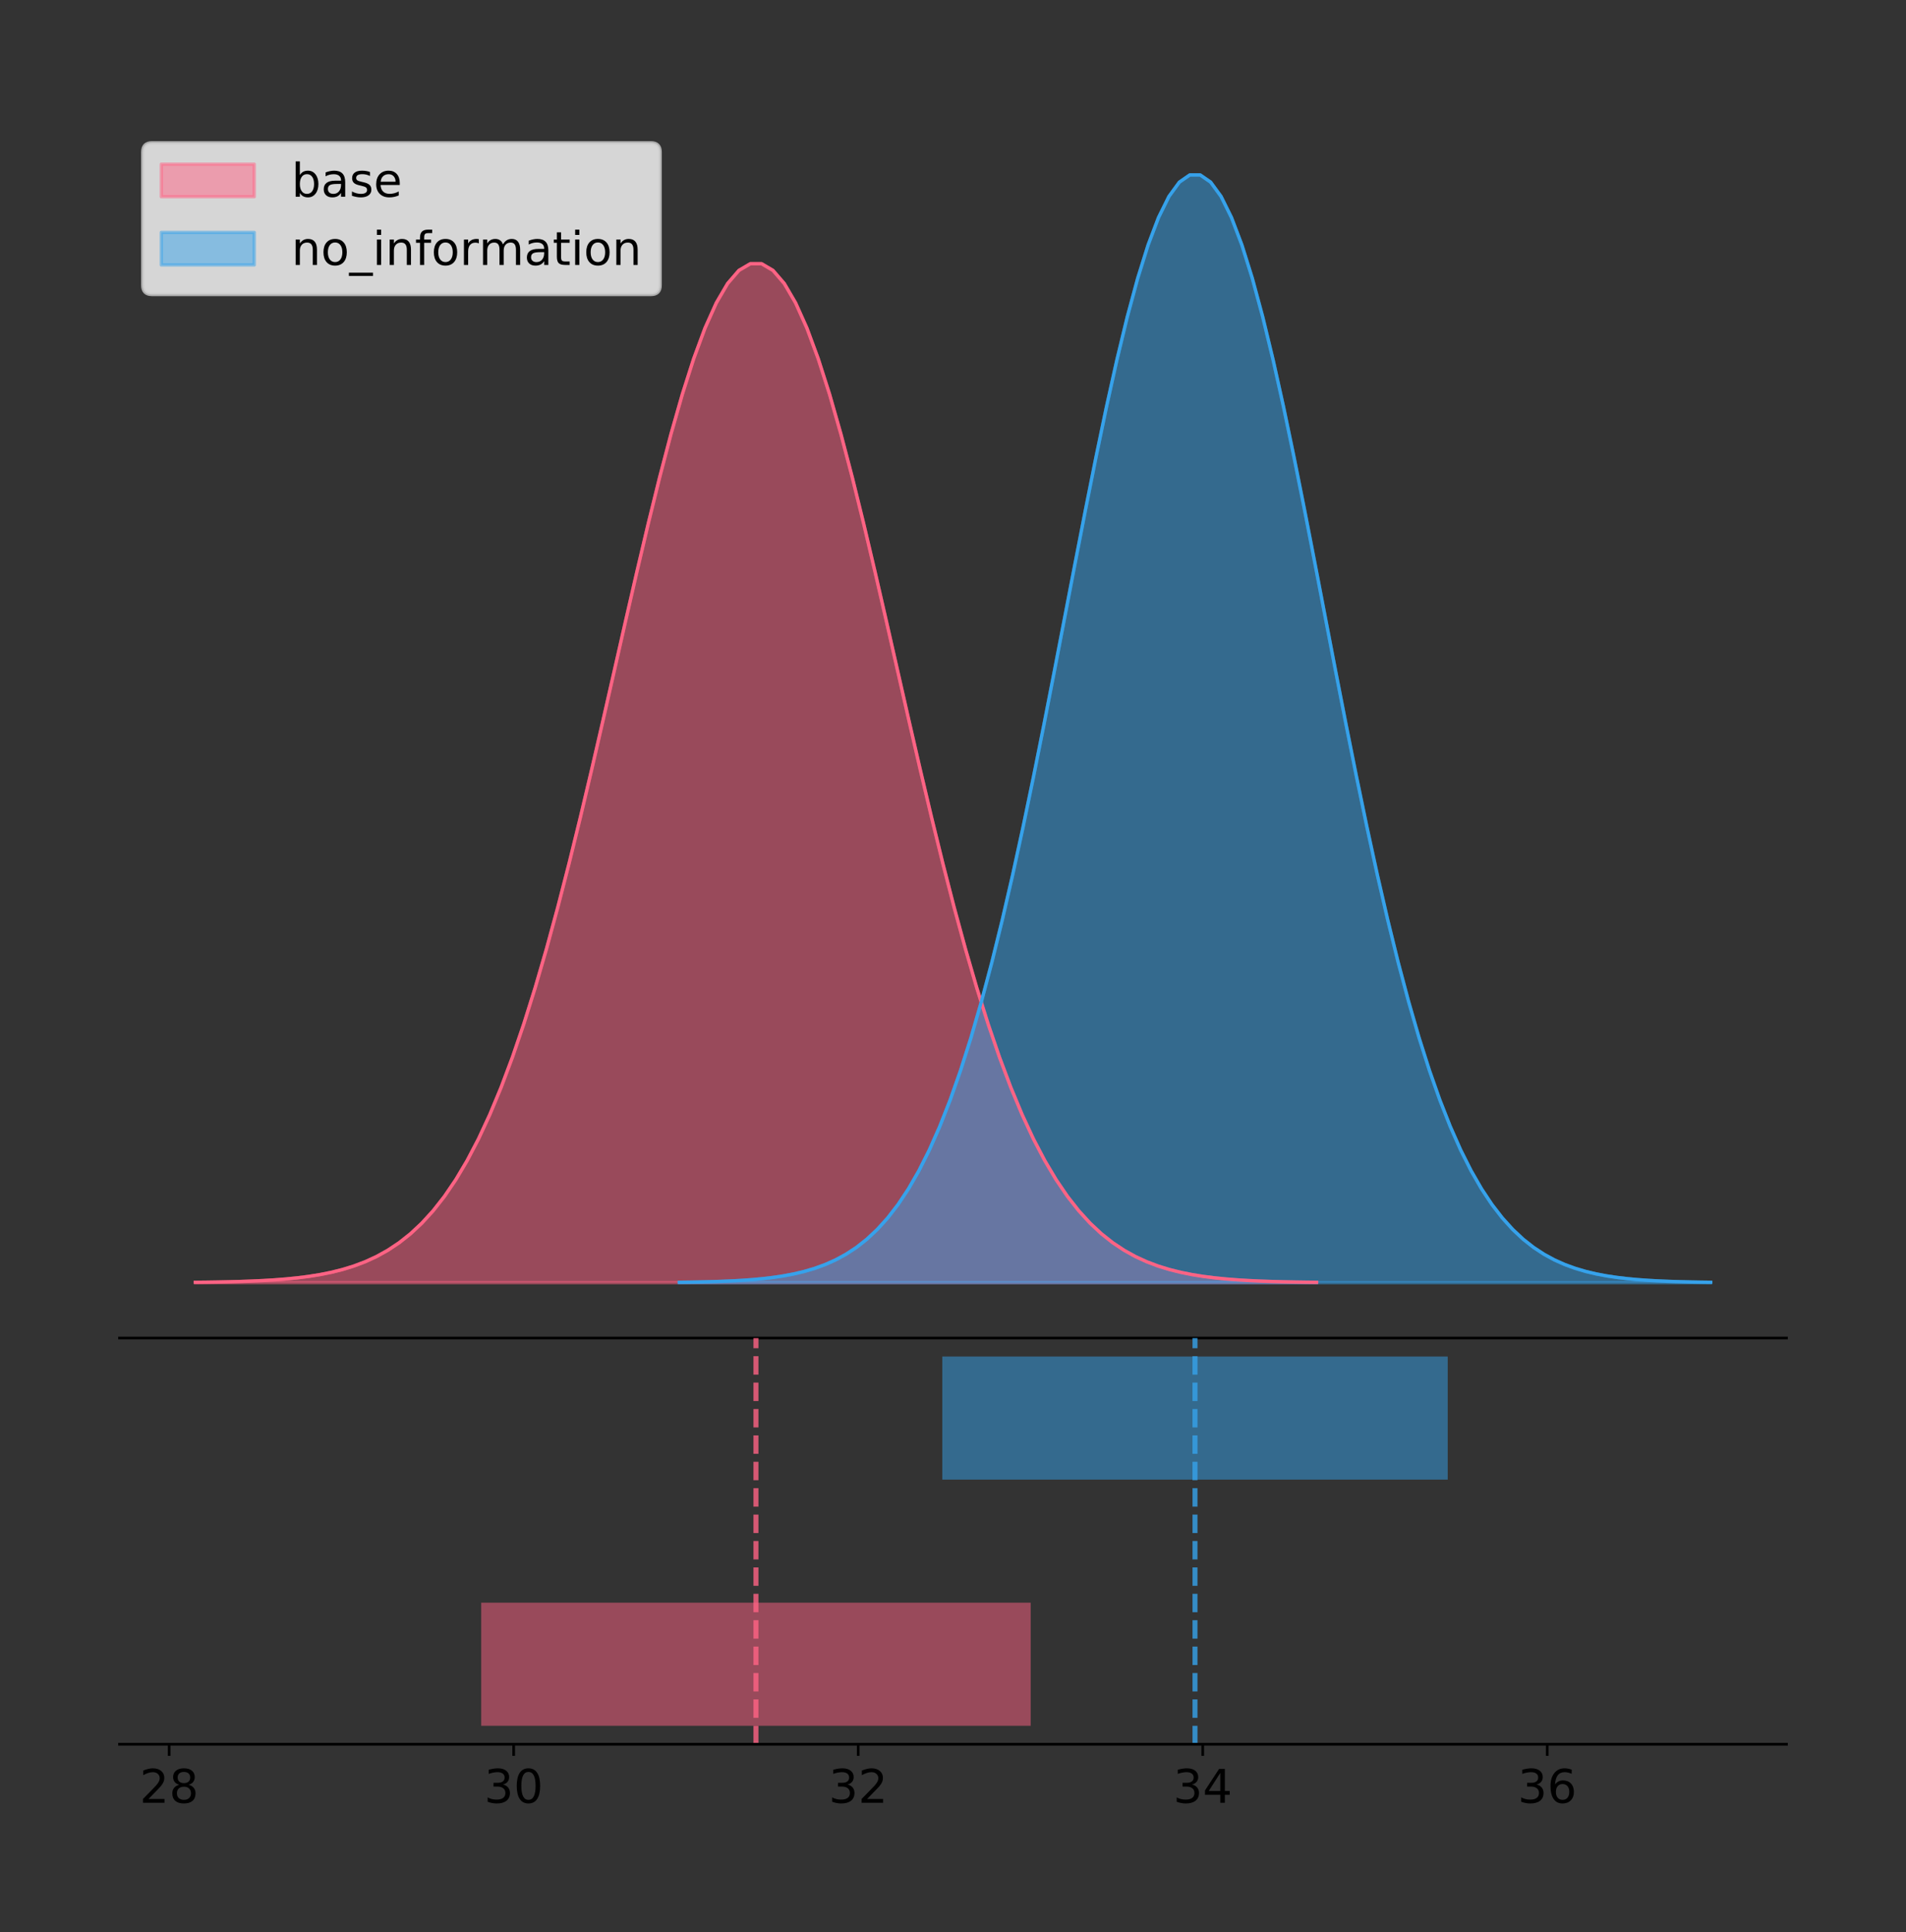 <?xml version="1.0" encoding="utf-8" standalone="no"?>
<!DOCTYPE svg PUBLIC "-//W3C//DTD SVG 1.1//EN"
  "http://www.w3.org/Graphics/SVG/1.1/DTD/svg11.dtd">
<!-- Created with matplotlib (https://matplotlib.org/) -->
<svg height="581.789pt" version="1.1" viewBox="0 0 574.2 581.789" width="574.2pt" xmlns="http://www.w3.org/2000/svg" xmlns:xlink="http://www.w3.org/1999/xlink">
 <rect x="0" y="0" width="574.2" height="581.789" fill="#333333" stroke="none"/>
 <defs>
  <style type="text/css">
*{stroke-linecap:butt;stroke-linejoin:round;}
  </style>
 </defs>
 <g id="figure_1">
  <g id="patch_1">
   <path d="M 0 581.789 
L 574.2 581.789 
L 574.2 0 
L 0 0 
z
" style="fill:none;"/>
  </g>
  <g id="axes_1">
   <g id="patch_2">
    <path d="M 36 402.93 
L 538.2 402.93 
L 538.2 36 
L 36 36 
z
" style="fill:none;"/>
   </g>
   <g id="PolyCollection_1">
    <defs>
     <path d="M 58.827 -195.538 
L 58.827 -195.641 
L 62.24 -195.68 
L 65.652 -195.732 
L 69.064 -195.802 
L 72.477 -195.894 
L 75.889 -196.016 
L 79.301 -196.175 
L 82.713 -196.381 
L 86.126 -196.648 
L 89.538 -196.988 
L 92.95 -197.421 
L 96.363 -197.967 
L 99.775 -198.652 
L 103.187 -199.502 
L 106.6 -200.553 
L 110.012 -201.841 
L 113.424 -203.408 
L 116.837 -205.3 
L 120.249 -207.569 
L 123.661 -210.268 
L 127.074 -213.455 
L 130.486 -217.191 
L 133.898 -221.535 
L 137.311 -226.547 
L 140.723 -232.285 
L 144.135 -238.802 
L 147.547 -246.142 
L 150.96 -254.343 
L 154.372 -263.428 
L 157.784 -273.406 
L 161.197 -284.269 
L 164.609 -295.99 
L 168.021 -308.519 
L 171.434 -321.783 
L 174.846 -335.687 
L 178.258 -350.109 
L 181.671 -364.906 
L 185.083 -379.912 
L 188.495 -394.94 
L 191.908 -409.79 
L 195.32 -424.247 
L 198.732 -438.091 
L 202.145 -451.099 
L 205.557 -463.052 
L 208.969 -473.741 
L 212.381 -482.974 
L 215.794 -490.581 
L 219.206 -496.417 
L 222.618 -500.373 
L 226.031 -502.37 
L 229.443 -502.37 
L 232.855 -500.373 
L 236.268 -496.417 
L 239.68 -490.581 
L 243.092 -482.974 
L 246.505 -473.741 
L 249.917 -463.052 
L 253.329 -451.099 
L 256.742 -438.091 
L 260.154 -424.247 
L 263.566 -409.79 
L 266.979 -394.94 
L 270.391 -379.912 
L 273.803 -364.906 
L 277.215 -350.109 
L 280.628 -335.687 
L 284.04 -321.783 
L 287.452 -308.519 
L 290.865 -295.99 
L 294.277 -284.269 
L 297.689 -273.406 
L 301.102 -263.428 
L 304.514 -254.343 
L 307.926 -246.142 
L 311.339 -238.802 
L 314.751 -232.285 
L 318.163 -226.547 
L 321.576 -221.535 
L 324.988 -217.191 
L 328.4 -213.455 
L 331.812 -210.268 
L 335.225 -207.569 
L 338.637 -205.3 
L 342.049 -203.408 
L 345.462 -201.841 
L 348.874 -200.553 
L 352.286 -199.502 
L 355.699 -198.652 
L 359.111 -197.967 
L 362.523 -197.421 
L 365.936 -196.988 
L 369.348 -196.648 
L 372.76 -196.381 
L 376.173 -196.175 
L 379.585 -196.016 
L 382.997 -195.894 
L 386.41 -195.802 
L 389.822 -195.732 
L 393.234 -195.68 
L 396.646 -195.641 
L 396.646 -195.538 
L 396.646 -195.538 
L 393.234 -195.538 
L 389.822 -195.538 
L 386.41 -195.538 
L 382.997 -195.538 
L 379.585 -195.538 
L 376.173 -195.538 
L 372.76 -195.538 
L 369.348 -195.538 
L 365.936 -195.538 
L 362.523 -195.538 
L 359.111 -195.538 
L 355.699 -195.538 
L 352.286 -195.538 
L 348.874 -195.538 
L 345.462 -195.538 
L 342.049 -195.538 
L 338.637 -195.538 
L 335.225 -195.538 
L 331.812 -195.538 
L 328.4 -195.538 
L 324.988 -195.538 
L 321.576 -195.538 
L 318.163 -195.538 
L 314.751 -195.538 
L 311.339 -195.538 
L 307.926 -195.538 
L 304.514 -195.538 
L 301.102 -195.538 
L 297.689 -195.538 
L 294.277 -195.538 
L 290.865 -195.538 
L 287.452 -195.538 
L 284.04 -195.538 
L 280.628 -195.538 
L 277.215 -195.538 
L 273.803 -195.538 
L 270.391 -195.538 
L 266.979 -195.538 
L 263.566 -195.538 
L 260.154 -195.538 
L 256.742 -195.538 
L 253.329 -195.538 
L 249.917 -195.538 
L 246.505 -195.538 
L 243.092 -195.538 
L 239.68 -195.538 
L 236.268 -195.538 
L 232.855 -195.538 
L 229.443 -195.538 
L 226.031 -195.538 
L 222.618 -195.538 
L 219.206 -195.538 
L 215.794 -195.538 
L 212.381 -195.538 
L 208.969 -195.538 
L 205.557 -195.538 
L 202.145 -195.538 
L 198.732 -195.538 
L 195.32 -195.538 
L 191.908 -195.538 
L 188.495 -195.538 
L 185.083 -195.538 
L 181.671 -195.538 
L 178.258 -195.538 
L 174.846 -195.538 
L 171.434 -195.538 
L 168.021 -195.538 
L 164.609 -195.538 
L 161.197 -195.538 
L 157.784 -195.538 
L 154.372 -195.538 
L 150.96 -195.538 
L 147.547 -195.538 
L 144.135 -195.538 
L 140.723 -195.538 
L 137.311 -195.538 
L 133.898 -195.538 
L 130.486 -195.538 
L 127.074 -195.538 
L 123.661 -195.538 
L 120.249 -195.538 
L 116.837 -195.538 
L 113.424 -195.538 
L 110.012 -195.538 
L 106.6 -195.538 
L 103.187 -195.538 
L 99.775 -195.538 
L 96.363 -195.538 
L 92.95 -195.538 
L 89.538 -195.538 
L 86.126 -195.538 
L 82.713 -195.538 
L 79.301 -195.538 
L 75.889 -195.538 
L 72.477 -195.538 
L 69.064 -195.538 
L 65.652 -195.538 
L 62.24 -195.538 
L 58.827 -195.538 
z
" id="m8508eb4808" style="stroke:#ff6384;stroke-opacity:0.5;"/>
    </defs>
    <g clip-path="url(#p201d61ca25)">
     <use style="fill:#ff6384;fill-opacity:0.5;stroke:#ff6384;stroke-opacity:0.5;" x="0" xlink:href="#m8508eb4808" y="581.789"/>
    </g>
   </g>
   <g id="PolyCollection_2">
    <defs>
     <path d="M 204.635 -195.538 
L 204.635 -195.65 
L 207.774 -195.692 
L 210.912 -195.749 
L 214.051 -195.825 
L 217.19 -195.925 
L 220.329 -196.058 
L 223.468 -196.23 
L 226.606 -196.455 
L 229.745 -196.744 
L 232.884 -197.115 
L 236.023 -197.585 
L 239.161 -198.179 
L 242.3 -198.923 
L 245.439 -199.848 
L 248.578 -200.99 
L 251.716 -202.39 
L 254.855 -204.093 
L 257.994 -206.151 
L 261.133 -208.617 
L 264.271 -211.552 
L 267.41 -215.017 
L 270.549 -219.078 
L 273.688 -223.801 
L 276.827 -229.25 
L 279.965 -235.488 
L 283.104 -242.572 
L 286.243 -250.552 
L 289.382 -259.468 
L 292.52 -269.344 
L 295.659 -280.192 
L 298.798 -292.002 
L 301.937 -304.744 
L 305.075 -318.365 
L 308.214 -332.786 
L 311.353 -347.901 
L 314.492 -363.58 
L 317.63 -379.667 
L 320.769 -395.98 
L 323.908 -412.318 
L 327.047 -428.462 
L 330.186 -444.18 
L 333.324 -459.23 
L 336.463 -473.372 
L 339.602 -486.366 
L 342.741 -497.987 
L 345.879 -508.025 
L 349.018 -516.294 
L 352.157 -522.64 
L 355.296 -526.94 
L 358.434 -529.111 
L 361.573 -529.111 
L 364.712 -526.94 
L 367.851 -522.64 
L 370.989 -516.294 
L 374.128 -508.025 
L 377.267 -497.987 
L 380.406 -486.366 
L 383.545 -473.372 
L 386.683 -459.23 
L 389.822 -444.18 
L 392.961 -428.462 
L 396.1 -412.318 
L 399.238 -395.98 
L 402.377 -379.667 
L 405.516 -363.58 
L 408.655 -347.901 
L 411.793 -332.786 
L 414.932 -318.365 
L 418.071 -304.744 
L 421.21 -292.002 
L 424.349 -280.192 
L 427.487 -269.344 
L 430.626 -259.468 
L 433.765 -250.552 
L 436.904 -242.572 
L 440.042 -235.488 
L 443.181 -229.25 
L 446.32 -223.801 
L 449.459 -219.078 
L 452.597 -215.017 
L 455.736 -211.552 
L 458.875 -208.617 
L 462.014 -206.151 
L 465.152 -204.093 
L 468.291 -202.39 
L 471.43 -200.99 
L 474.569 -199.848 
L 477.708 -198.923 
L 480.846 -198.179 
L 483.985 -197.585 
L 487.124 -197.115 
L 490.263 -196.744 
L 493.401 -196.455 
L 496.54 -196.23 
L 499.679 -196.058 
L 502.818 -195.925 
L 505.956 -195.825 
L 509.095 -195.749 
L 512.234 -195.692 
L 515.373 -195.65 
L 515.373 -195.538 
L 515.373 -195.538 
L 512.234 -195.538 
L 509.095 -195.538 
L 505.956 -195.538 
L 502.818 -195.538 
L 499.679 -195.538 
L 496.54 -195.538 
L 493.401 -195.538 
L 490.263 -195.538 
L 487.124 -195.538 
L 483.985 -195.538 
L 480.846 -195.538 
L 477.708 -195.538 
L 474.569 -195.538 
L 471.43 -195.538 
L 468.291 -195.538 
L 465.152 -195.538 
L 462.014 -195.538 
L 458.875 -195.538 
L 455.736 -195.538 
L 452.597 -195.538 
L 449.459 -195.538 
L 446.32 -195.538 
L 443.181 -195.538 
L 440.042 -195.538 
L 436.904 -195.538 
L 433.765 -195.538 
L 430.626 -195.538 
L 427.487 -195.538 
L 424.349 -195.538 
L 421.21 -195.538 
L 418.071 -195.538 
L 414.932 -195.538 
L 411.793 -195.538 
L 408.655 -195.538 
L 405.516 -195.538 
L 402.377 -195.538 
L 399.238 -195.538 
L 396.1 -195.538 
L 392.961 -195.538 
L 389.822 -195.538 
L 386.683 -195.538 
L 383.545 -195.538 
L 380.406 -195.538 
L 377.267 -195.538 
L 374.128 -195.538 
L 370.989 -195.538 
L 367.851 -195.538 
L 364.712 -195.538 
L 361.573 -195.538 
L 358.434 -195.538 
L 355.296 -195.538 
L 352.157 -195.538 
L 349.018 -195.538 
L 345.879 -195.538 
L 342.741 -195.538 
L 339.602 -195.538 
L 336.463 -195.538 
L 333.324 -195.538 
L 330.186 -195.538 
L 327.047 -195.538 
L 323.908 -195.538 
L 320.769 -195.538 
L 317.63 -195.538 
L 314.492 -195.538 
L 311.353 -195.538 
L 308.214 -195.538 
L 305.075 -195.538 
L 301.937 -195.538 
L 298.798 -195.538 
L 295.659 -195.538 
L 292.52 -195.538 
L 289.382 -195.538 
L 286.243 -195.538 
L 283.104 -195.538 
L 279.965 -195.538 
L 276.827 -195.538 
L 273.688 -195.538 
L 270.549 -195.538 
L 267.41 -195.538 
L 264.271 -195.538 
L 261.133 -195.538 
L 257.994 -195.538 
L 254.855 -195.538 
L 251.716 -195.538 
L 248.578 -195.538 
L 245.439 -195.538 
L 242.3 -195.538 
L 239.161 -195.538 
L 236.023 -195.538 
L 232.884 -195.538 
L 229.745 -195.538 
L 226.606 -195.538 
L 223.468 -195.538 
L 220.329 -195.538 
L 217.19 -195.538 
L 214.051 -195.538 
L 210.912 -195.538 
L 207.774 -195.538 
L 204.635 -195.538 
z
" id="m54e963ee7e" style="stroke:#36a2eb;stroke-opacity:0.5;"/>
    </defs>
    <g clip-path="url(#p201d61ca25)">
     <use style="fill:#36a2eb;fill-opacity:0.5;stroke:#36a2eb;stroke-opacity:0.5;" x="0" xlink:href="#m54e963ee7e" y="581.789"/>
    </g>
   </g>
   <g id="line2d_1">
    <path clip-path="url(#p201d61ca25)" d="M 58.827 386.148 
L 62.24 386.11 
L 65.652 386.057 
L 69.064 385.988 
L 72.477 385.895 
L 75.889 385.773 
L 79.301 385.614 
L 82.713 385.408 
L 86.126 385.142 
L 89.538 384.801 
L 92.95 384.368 
L 96.363 383.822 
L 99.775 383.138 
L 103.187 382.287 
L 106.6 381.236 
L 110.012 379.949 
L 113.424 378.382 
L 116.837 376.489 
L 120.249 374.221 
L 123.661 371.522 
L 127.074 368.334 
L 130.486 364.598 
L 133.898 360.254 
L 137.311 355.242 
L 140.723 349.504 
L 144.135 342.988 
L 147.547 335.647 
L 150.96 327.447 
L 154.372 318.362 
L 157.784 308.384 
L 161.197 297.52 
L 164.609 285.799 
L 168.021 273.271 
L 171.434 260.006 
L 174.846 246.102 
L 178.258 231.68 
L 181.671 216.883 
L 185.083 201.878 
L 188.495 186.849 
L 191.908 171.999 
L 195.32 157.542 
L 198.732 143.698 
L 202.145 130.69 
L 205.557 118.738 
L 208.969 108.049 
L 212.381 98.815 
L 215.794 91.209 
L 219.206 85.372 
L 222.618 81.417 
L 226.031 79.42 
L 229.443 79.42 
L 232.855 81.417 
L 236.268 85.372 
L 239.68 91.209 
L 243.092 98.815 
L 246.505 108.049 
L 249.917 118.738 
L 253.329 130.69 
L 256.742 143.698 
L 260.154 157.542 
L 263.566 171.999 
L 266.979 186.849 
L 270.391 201.878 
L 273.803 216.883 
L 277.215 231.68 
L 280.628 246.102 
L 284.04 260.006 
L 287.452 273.271 
L 290.865 285.799 
L 294.277 297.52 
L 297.689 308.384 
L 301.102 318.362 
L 304.514 327.447 
L 307.926 335.647 
L 311.339 342.988 
L 314.751 349.504 
L 318.163 355.242 
L 321.576 360.254 
L 324.988 364.598 
L 328.4 368.334 
L 331.812 371.522 
L 335.225 374.221 
L 338.637 376.489 
L 342.049 378.382 
L 345.462 379.949 
L 348.874 381.236 
L 352.286 382.287 
L 355.699 383.138 
L 359.111 383.822 
L 362.523 384.368 
L 365.936 384.801 
L 369.348 385.142 
L 372.76 385.408 
L 376.173 385.614 
L 379.585 385.773 
L 382.997 385.895 
L 386.41 385.988 
L 389.822 386.057 
L 393.234 386.11 
L 396.646 386.148 
" style="fill:none;stroke:#ff6384;stroke-linecap:square;"/>
   </g>
   <g id="line2d_2">
    <path clip-path="url(#p201d61ca25)" d="M 204.635 386.139 
L 207.774 386.097 
L 210.912 386.04 
L 214.051 385.965 
L 217.19 385.864 
L 220.329 385.732 
L 223.468 385.559 
L 226.606 385.334 
L 229.745 385.045 
L 232.884 384.675 
L 236.023 384.204 
L 239.161 383.61 
L 242.3 382.867 
L 245.439 381.941 
L 248.578 380.799 
L 251.716 379.399 
L 254.855 377.696 
L 257.994 375.639 
L 261.133 373.172 
L 264.271 370.238 
L 267.41 366.772 
L 270.549 362.711 
L 273.688 357.989 
L 276.827 352.539 
L 279.965 346.301 
L 283.104 339.217 
L 286.243 331.237 
L 289.382 322.322 
L 292.52 312.445 
L 295.659 301.597 
L 298.798 289.787 
L 301.937 277.045 
L 305.075 263.424 
L 308.214 249.004 
L 311.353 233.888 
L 314.492 218.209 
L 317.63 202.123 
L 320.769 185.809 
L 323.908 169.471 
L 327.047 153.327 
L 330.186 137.61 
L 333.324 122.559 
L 336.463 108.418 
L 339.602 95.423 
L 342.741 83.803 
L 345.879 73.765 
L 349.018 65.495 
L 352.157 59.15 
L 355.296 54.85 
L 358.434 52.679 
L 361.573 52.679 
L 364.712 54.85 
L 367.851 59.15 
L 370.989 65.495 
L 374.128 73.765 
L 377.267 83.803 
L 380.406 95.423 
L 383.545 108.418 
L 386.683 122.559 
L 389.822 137.61 
L 392.961 153.327 
L 396.1 169.471 
L 399.238 185.809 
L 402.377 202.123 
L 405.516 218.209 
L 408.655 233.888 
L 411.793 249.004 
L 414.932 263.424 
L 418.071 277.045 
L 421.21 289.787 
L 424.349 301.597 
L 427.487 312.445 
L 430.626 322.322 
L 433.765 331.237 
L 436.904 339.217 
L 440.042 346.301 
L 443.181 352.539 
L 446.32 357.989 
L 449.459 362.711 
L 452.597 366.772 
L 455.736 370.238 
L 458.875 373.172 
L 462.014 375.639 
L 465.152 377.696 
L 468.291 379.399 
L 471.43 380.799 
L 474.569 381.941 
L 477.708 382.867 
L 480.846 383.61 
L 483.985 384.204 
L 487.124 384.675 
L 490.263 385.045 
L 493.401 385.334 
L 496.54 385.559 
L 499.679 385.732 
L 502.818 385.864 
L 505.956 385.965 
L 509.095 386.04 
L 512.234 386.097 
L 515.373 386.139 
" style="fill:none;stroke:#36a2eb;stroke-linecap:square;"/>
   </g>
   <g id="patch_3">
    <path d="M 36 402.93 
L 538.2 402.93 
" style="fill:none;stroke:#000000;stroke-linecap:square;stroke-linejoin:miter;stroke-width:0.8;"/>
   </g>
   <g id="legend_1">
    <g id="patch_4">
     <path d="M 45.8 88.688 
L 196.081 88.688 
Q 198.881 88.688 198.881 85.888 
L 198.881 45.8 
Q 198.881 43 196.081 43 
L 45.8 43 
Q 43 43 43 45.8 
L 43 85.888 
Q 43 88.688 45.8 88.688 
z
" style="fill:#ffffff;opacity:0.8;stroke:#cccccc;stroke-linejoin:miter;"/>
    </g>
    <g id="patch_5">
     <path d="M 48.6 59.238 
L 76.6 59.238 
L 76.6 49.438 
L 48.6 49.438 
z
" style="fill:#ff6384;opacity:0.5;stroke:#ff6384;stroke-linejoin:miter;"/>
    </g>
    <g id="text_1">
     <!-- base -->
     <defs>
      <path d="M 48.688 27.297 
Q 48.688 37.203 44.609 42.844 
Q 40.531 48.484 33.406 48.484 
Q 26.266 48.484 22.188 42.844 
Q 18.109 37.203 18.109 27.297 
Q 18.109 17.391 22.188 11.75 
Q 26.266 6.109 33.406 6.109 
Q 40.531 6.109 44.609 11.75 
Q 48.688 17.391 48.688 27.297 
z
M 18.109 46.391 
Q 20.953 51.266 25.266 53.625 
Q 29.594 56 35.594 56 
Q 45.562 56 51.781 48.094 
Q 58.016 40.188 58.016 27.297 
Q 58.016 14.406 51.781 6.484 
Q 45.562 -1.422 35.594 -1.422 
Q 29.594 -1.422 25.266 0.953 
Q 20.953 3.328 18.109 8.203 
L 18.109 0 
L 9.078 0 
L 9.078 75.984 
L 18.109 75.984 
z
" id="DejaVuSans-98"/>
      <path d="M 34.281 27.484 
Q 23.391 27.484 19.188 25 
Q 14.984 22.516 14.984 16.5 
Q 14.984 11.719 18.141 8.906 
Q 21.297 6.109 26.703 6.109 
Q 34.188 6.109 38.703 11.406 
Q 43.219 16.703 43.219 25.484 
L 43.219 27.484 
z
M 52.203 31.203 
L 52.203 0 
L 43.219 0 
L 43.219 8.297 
Q 40.141 3.328 35.547 0.953 
Q 30.953 -1.422 24.312 -1.422 
Q 15.922 -1.422 10.953 3.297 
Q 6 8.016 6 15.922 
Q 6 25.141 12.172 29.828 
Q 18.359 34.516 30.609 34.516 
L 43.219 34.516 
L 43.219 35.406 
Q 43.219 41.609 39.141 45 
Q 35.062 48.391 27.688 48.391 
Q 23 48.391 18.547 47.266 
Q 14.109 46.141 10.016 43.891 
L 10.016 52.203 
Q 14.938 54.109 19.578 55.047 
Q 24.219 56 28.609 56 
Q 40.484 56 46.344 49.844 
Q 52.203 43.703 52.203 31.203 
z
" id="DejaVuSans-97"/>
      <path d="M 44.281 53.078 
L 44.281 44.578 
Q 40.484 46.531 36.375 47.5 
Q 32.281 48.484 27.875 48.484 
Q 21.188 48.484 17.844 46.438 
Q 14.5 44.391 14.5 40.281 
Q 14.5 37.156 16.891 35.375 
Q 19.281 33.594 26.516 31.984 
L 29.594 31.297 
Q 39.156 29.25 43.188 25.516 
Q 47.219 21.781 47.219 15.094 
Q 47.219 7.469 41.188 3.016 
Q 35.156 -1.422 24.609 -1.422 
Q 20.219 -1.422 15.453 -0.562 
Q 10.688 0.297 5.422 2 
L 5.422 11.281 
Q 10.406 8.688 15.234 7.391 
Q 20.062 6.109 24.812 6.109 
Q 31.156 6.109 34.562 8.281 
Q 37.984 10.453 37.984 14.406 
Q 37.984 18.062 35.516 20.016 
Q 33.062 21.969 24.703 23.781 
L 21.578 24.516 
Q 13.234 26.266 9.516 29.906 
Q 5.812 33.547 5.812 39.891 
Q 5.812 47.609 11.281 51.797 
Q 16.75 56 26.812 56 
Q 31.781 56 36.172 55.266 
Q 40.578 54.547 44.281 53.078 
z
" id="DejaVuSans-115"/>
      <path d="M 56.203 29.594 
L 56.203 25.203 
L 14.891 25.203 
Q 15.484 15.922 20.484 11.062 
Q 25.484 6.203 34.422 6.203 
Q 39.594 6.203 44.453 7.469 
Q 49.312 8.734 54.109 11.281 
L 54.109 2.781 
Q 49.266 0.734 44.188 -0.344 
Q 39.109 -1.422 33.891 -1.422 
Q 20.797 -1.422 13.156 6.188 
Q 5.516 13.812 5.516 26.812 
Q 5.516 40.234 12.766 48.109 
Q 20.016 56 32.328 56 
Q 43.359 56 49.781 48.891 
Q 56.203 41.797 56.203 29.594 
z
M 47.219 32.234 
Q 47.125 39.594 43.094 43.984 
Q 39.062 48.391 32.422 48.391 
Q 24.906 48.391 20.391 44.141 
Q 15.875 39.891 15.188 32.172 
z
" id="DejaVuSans-101"/>
     </defs>
     <g transform="translate(87.8 59.238)scale(0.14 -0.14)">
      <use xlink:href="#DejaVuSans-98"/>
      <use x="63.477" xlink:href="#DejaVuSans-97"/>
      <use x="124.756" xlink:href="#DejaVuSans-115"/>
      <use x="176.855" xlink:href="#DejaVuSans-101"/>
     </g>
    </g>
    <g id="patch_6">
     <path d="M 48.6 79.787 
L 76.6 79.787 
L 76.6 69.987 
L 48.6 69.987 
z
" style="fill:#36a2eb;opacity:0.5;stroke:#36a2eb;stroke-linejoin:miter;"/>
    </g>
    <g id="text_2">
     <!-- no_information -->
     <defs>
      <path d="M 54.891 33.016 
L 54.891 0 
L 45.906 0 
L 45.906 32.719 
Q 45.906 40.484 42.875 44.328 
Q 39.844 48.188 33.797 48.188 
Q 26.516 48.188 22.312 43.547 
Q 18.109 38.922 18.109 30.906 
L 18.109 0 
L 9.078 0 
L 9.078 54.688 
L 18.109 54.688 
L 18.109 46.188 
Q 21.344 51.125 25.703 53.562 
Q 30.078 56 35.797 56 
Q 45.219 56 50.047 50.172 
Q 54.891 44.344 54.891 33.016 
z
" id="DejaVuSans-110"/>
      <path d="M 30.609 48.391 
Q 23.391 48.391 19.188 42.75 
Q 14.984 37.109 14.984 27.297 
Q 14.984 17.484 19.156 11.844 
Q 23.344 6.203 30.609 6.203 
Q 37.797 6.203 41.984 11.859 
Q 46.188 17.531 46.188 27.297 
Q 46.188 37.016 41.984 42.703 
Q 37.797 48.391 30.609 48.391 
z
M 30.609 56 
Q 42.328 56 49.016 48.375 
Q 55.719 40.766 55.719 27.297 
Q 55.719 13.875 49.016 6.219 
Q 42.328 -1.422 30.609 -1.422 
Q 18.844 -1.422 12.172 6.219 
Q 5.516 13.875 5.516 27.297 
Q 5.516 40.766 12.172 48.375 
Q 18.844 56 30.609 56 
z
" id="DejaVuSans-111"/>
      <path d="M 50.984 -16.609 
L 50.984 -23.578 
L -0.984 -23.578 
L -0.984 -16.609 
z
" id="DejaVuSans-95"/>
      <path d="M 9.422 54.688 
L 18.406 54.688 
L 18.406 0 
L 9.422 0 
z
M 9.422 75.984 
L 18.406 75.984 
L 18.406 64.594 
L 9.422 64.594 
z
" id="DejaVuSans-105"/>
      <path d="M 37.109 75.984 
L 37.109 68.5 
L 28.516 68.5 
Q 23.688 68.5 21.797 66.547 
Q 19.922 64.594 19.922 59.516 
L 19.922 54.688 
L 34.719 54.688 
L 34.719 47.703 
L 19.922 47.703 
L 19.922 0 
L 10.891 0 
L 10.891 47.703 
L 2.297 47.703 
L 2.297 54.688 
L 10.891 54.688 
L 10.891 58.5 
Q 10.891 67.625 15.141 71.797 
Q 19.391 75.984 28.609 75.984 
z
" id="DejaVuSans-102"/>
      <path d="M 41.109 46.297 
Q 39.594 47.172 37.812 47.578 
Q 36.031 48 33.891 48 
Q 26.266 48 22.188 43.047 
Q 18.109 38.094 18.109 28.812 
L 18.109 0 
L 9.078 0 
L 9.078 54.688 
L 18.109 54.688 
L 18.109 46.188 
Q 20.953 51.172 25.484 53.578 
Q 30.031 56 36.531 56 
Q 37.453 56 38.578 55.875 
Q 39.703 55.766 41.062 55.516 
z
" id="DejaVuSans-114"/>
      <path d="M 52 44.188 
Q 55.375 50.25 60.062 53.125 
Q 64.75 56 71.094 56 
Q 79.641 56 84.281 50.016 
Q 88.922 44.047 88.922 33.016 
L 88.922 0 
L 79.891 0 
L 79.891 32.719 
Q 79.891 40.578 77.094 44.375 
Q 74.312 48.188 68.609 48.188 
Q 61.625 48.188 57.562 43.547 
Q 53.516 38.922 53.516 30.906 
L 53.516 0 
L 44.484 0 
L 44.484 32.719 
Q 44.484 40.625 41.703 44.406 
Q 38.922 48.188 33.109 48.188 
Q 26.219 48.188 22.156 43.531 
Q 18.109 38.875 18.109 30.906 
L 18.109 0 
L 9.078 0 
L 9.078 54.688 
L 18.109 54.688 
L 18.109 46.188 
Q 21.188 51.219 25.484 53.609 
Q 29.781 56 35.688 56 
Q 41.656 56 45.828 52.969 
Q 50 49.953 52 44.188 
z
" id="DejaVuSans-109"/>
      <path d="M 18.312 70.219 
L 18.312 54.688 
L 36.812 54.688 
L 36.812 47.703 
L 18.312 47.703 
L 18.312 18.016 
Q 18.312 11.328 20.141 9.422 
Q 21.969 7.516 27.594 7.516 
L 36.812 7.516 
L 36.812 0 
L 27.594 0 
Q 17.188 0 13.234 3.875 
Q 9.281 7.766 9.281 18.016 
L 9.281 47.703 
L 2.688 47.703 
L 2.688 54.688 
L 9.281 54.688 
L 9.281 70.219 
z
" id="DejaVuSans-116"/>
     </defs>
     <g transform="translate(87.8 79.787)scale(0.14 -0.14)">
      <use xlink:href="#DejaVuSans-110"/>
      <use x="63.379" xlink:href="#DejaVuSans-111"/>
      <use x="124.561" xlink:href="#DejaVuSans-95"/>
      <use x="174.561" xlink:href="#DejaVuSans-105"/>
      <use x="202.344" xlink:href="#DejaVuSans-110"/>
      <use x="265.723" xlink:href="#DejaVuSans-102"/>
      <use x="300.928" xlink:href="#DejaVuSans-111"/>
      <use x="362.109" xlink:href="#DejaVuSans-114"/>
      <use x="403.207" xlink:href="#DejaVuSans-109"/>
      <use x="500.619" xlink:href="#DejaVuSans-97"/>
      <use x="561.898" xlink:href="#DejaVuSans-116"/>
      <use x="601.107" xlink:href="#DejaVuSans-105"/>
      <use x="628.891" xlink:href="#DejaVuSans-111"/>
      <use x="690.072" xlink:href="#DejaVuSans-110"/>
     </g>
    </g>
   </g>
  </g>
  <g id="axes_2">
   <g id="patch_7">
    <path d="M 36 525.24 
L 538.2 525.24 
L 538.2 402.93 
L 36 402.93 
z
" style="fill:none;"/>
   </g>
   <g id="patch_8">
    <path clip-path="url(#p4fad4f5bf0)" d="M 144.971 519.68 
L 310.503 519.68 
L 310.503 482.617 
L 144.971 482.617 
z
" style="fill:#ff6384;opacity:0.5;"/>
   </g>
   <g id="patch_9">
    <path clip-path="url(#p4fad4f5bf0)" d="M 283.873 445.553 
L 436.135 445.553 
L 436.135 408.49 
L 283.873 408.49 
z
" style="fill:#36a2eb;opacity:0.5;"/>
   </g>
   <g id="matplotlib.axis_1">
    <g id="xtick_1">
     <g id="line2d_3">
      <defs>
       <path d="M 0 0 
L 0 3.5 
" id="m200d069524" style="stroke:#000000;stroke-width:0.8;"/>
      </defs>
      <g>
       <use style="stroke:#000000;stroke-width:0.8;" x="50.959" xlink:href="#m200d069524" y="525.24"/>
      </g>
     </g>
     <g id="text_3">
      <!-- 28 -->
      <defs>
       <path d="M 19.188 8.297 
L 53.609 8.297 
L 53.609 0 
L 7.328 0 
L 7.328 8.297 
Q 12.938 14.109 22.625 23.891 
Q 32.328 33.688 34.812 36.531 
Q 39.547 41.844 41.422 45.531 
Q 43.312 49.219 43.312 52.781 
Q 43.312 58.594 39.234 62.25 
Q 35.156 65.922 28.609 65.922 
Q 23.969 65.922 18.812 64.312 
Q 13.672 62.703 7.812 59.422 
L 7.812 69.391 
Q 13.766 71.781 18.938 73 
Q 24.125 74.219 28.422 74.219 
Q 39.75 74.219 46.484 68.547 
Q 53.219 62.891 53.219 53.422 
Q 53.219 48.922 51.531 44.891 
Q 49.859 40.875 45.406 35.406 
Q 44.188 33.984 37.641 27.219 
Q 31.109 20.453 19.188 8.297 
z
" id="DejaVuSans-50"/>
       <path d="M 31.781 34.625 
Q 24.75 34.625 20.719 30.859 
Q 16.703 27.094 16.703 20.516 
Q 16.703 13.922 20.719 10.156 
Q 24.75 6.391 31.781 6.391 
Q 38.812 6.391 42.859 10.172 
Q 46.922 13.969 46.922 20.516 
Q 46.922 27.094 42.891 30.859 
Q 38.875 34.625 31.781 34.625 
z
M 21.922 38.812 
Q 15.578 40.375 12.031 44.719 
Q 8.5 49.078 8.5 55.328 
Q 8.5 64.062 14.719 69.141 
Q 20.953 74.219 31.781 74.219 
Q 42.672 74.219 48.875 69.141 
Q 55.078 64.062 55.078 55.328 
Q 55.078 49.078 51.531 44.719 
Q 48 40.375 41.703 38.812 
Q 48.828 37.156 52.797 32.312 
Q 56.781 27.484 56.781 20.516 
Q 56.781 9.906 50.312 4.234 
Q 43.844 -1.422 31.781 -1.422 
Q 19.734 -1.422 13.25 4.234 
Q 6.781 9.906 6.781 20.516 
Q 6.781 27.484 10.781 32.312 
Q 14.797 37.156 21.922 38.812 
z
M 18.312 54.391 
Q 18.312 48.734 21.844 45.562 
Q 25.391 42.391 31.781 42.391 
Q 38.141 42.391 41.719 45.562 
Q 45.312 48.734 45.312 54.391 
Q 45.312 60.062 41.719 63.234 
Q 38.141 66.406 31.781 66.406 
Q 25.391 66.406 21.844 63.234 
Q 18.312 60.062 18.312 54.391 
z
" id="DejaVuSans-56"/>
      </defs>
      <g transform="translate(42.051 542.878)scale(0.14 -0.14)">
       <use xlink:href="#DejaVuSans-50"/>
       <use x="63.623" xlink:href="#DejaVuSans-56"/>
      </g>
     </g>
    </g>
    <g id="xtick_2">
     <g id="line2d_4">
      <g>
       <use style="stroke:#000000;stroke-width:0.8;" x="154.751" xlink:href="#m200d069524" y="525.24"/>
      </g>
     </g>
     <g id="text_4">
      <!-- 30 -->
      <defs>
       <path d="M 40.578 39.312 
Q 47.656 37.797 51.625 33 
Q 55.609 28.219 55.609 21.188 
Q 55.609 10.406 48.188 4.484 
Q 40.766 -1.422 27.094 -1.422 
Q 22.516 -1.422 17.656 -0.516 
Q 12.797 0.391 7.625 2.203 
L 7.625 11.719 
Q 11.719 9.328 16.594 8.109 
Q 21.484 6.891 26.812 6.891 
Q 36.078 6.891 40.938 10.547 
Q 45.797 14.203 45.797 21.188 
Q 45.797 27.641 41.281 31.266 
Q 36.766 34.906 28.719 34.906 
L 20.219 34.906 
L 20.219 43.016 
L 29.109 43.016 
Q 36.375 43.016 40.234 45.922 
Q 44.094 48.828 44.094 54.297 
Q 44.094 59.906 40.109 62.906 
Q 36.141 65.922 28.719 65.922 
Q 24.656 65.922 20.016 65.031 
Q 15.375 64.156 9.812 62.312 
L 9.812 71.094 
Q 15.438 72.656 20.344 73.438 
Q 25.25 74.219 29.594 74.219 
Q 40.828 74.219 47.359 69.109 
Q 53.906 64.016 53.906 55.328 
Q 53.906 49.266 50.438 45.094 
Q 46.969 40.922 40.578 39.312 
z
" id="DejaVuSans-51"/>
       <path d="M 31.781 66.406 
Q 24.172 66.406 20.328 58.906 
Q 16.5 51.422 16.5 36.375 
Q 16.5 21.391 20.328 13.891 
Q 24.172 6.391 31.781 6.391 
Q 39.453 6.391 43.281 13.891 
Q 47.125 21.391 47.125 36.375 
Q 47.125 51.422 43.281 58.906 
Q 39.453 66.406 31.781 66.406 
z
M 31.781 74.219 
Q 44.047 74.219 50.516 64.516 
Q 56.984 54.828 56.984 36.375 
Q 56.984 17.969 50.516 8.266 
Q 44.047 -1.422 31.781 -1.422 
Q 19.531 -1.422 13.062 8.266 
Q 6.594 17.969 6.594 36.375 
Q 6.594 54.828 13.062 64.516 
Q 19.531 74.219 31.781 74.219 
z
" id="DejaVuSans-48"/>
      </defs>
      <g transform="translate(145.843 542.878)scale(0.14 -0.14)">
       <use xlink:href="#DejaVuSans-51"/>
       <use x="63.623" xlink:href="#DejaVuSans-48"/>
      </g>
     </g>
    </g>
    <g id="xtick_3">
     <g id="line2d_5">
      <g>
       <use style="stroke:#000000;stroke-width:0.8;" x="258.542" xlink:href="#m200d069524" y="525.24"/>
      </g>
     </g>
     <g id="text_5">
      <!-- 32 -->
      <g transform="translate(249.635 542.878)scale(0.14 -0.14)">
       <use xlink:href="#DejaVuSans-51"/>
       <use x="63.623" xlink:href="#DejaVuSans-50"/>
      </g>
     </g>
    </g>
    <g id="xtick_4">
     <g id="line2d_6">
      <g>
       <use style="stroke:#000000;stroke-width:0.8;" x="362.334" xlink:href="#m200d069524" y="525.24"/>
      </g>
     </g>
     <g id="text_6">
      <!-- 34 -->
      <defs>
       <path d="M 37.797 64.312 
L 12.891 25.391 
L 37.797 25.391 
z
M 35.203 72.906 
L 47.609 72.906 
L 47.609 25.391 
L 58.016 25.391 
L 58.016 17.188 
L 47.609 17.188 
L 47.609 0 
L 37.797 0 
L 37.797 17.188 
L 4.891 17.188 
L 4.891 26.703 
z
" id="DejaVuSans-52"/>
      </defs>
      <g transform="translate(353.426 542.878)scale(0.14 -0.14)">
       <use xlink:href="#DejaVuSans-51"/>
       <use x="63.623" xlink:href="#DejaVuSans-52"/>
      </g>
     </g>
    </g>
    <g id="xtick_5">
     <g id="line2d_7">
      <g>
       <use style="stroke:#000000;stroke-width:0.8;" x="466.126" xlink:href="#m200d069524" y="525.24"/>
      </g>
     </g>
     <g id="text_7">
      <!-- 36 -->
      <defs>
       <path d="M 33.016 40.375 
Q 26.375 40.375 22.484 35.828 
Q 18.609 31.297 18.609 23.391 
Q 18.609 15.531 22.484 10.953 
Q 26.375 6.391 33.016 6.391 
Q 39.656 6.391 43.531 10.953 
Q 47.406 15.531 47.406 23.391 
Q 47.406 31.297 43.531 35.828 
Q 39.656 40.375 33.016 40.375 
z
M 52.594 71.297 
L 52.594 62.312 
Q 48.875 64.062 45.094 64.984 
Q 41.312 65.922 37.594 65.922 
Q 27.828 65.922 22.672 59.328 
Q 17.531 52.734 16.797 39.406 
Q 19.672 43.656 24.016 45.922 
Q 28.375 48.188 33.594 48.188 
Q 44.578 48.188 50.953 41.516 
Q 57.328 34.859 57.328 23.391 
Q 57.328 12.156 50.688 5.359 
Q 44.047 -1.422 33.016 -1.422 
Q 20.359 -1.422 13.672 8.266 
Q 6.984 17.969 6.984 36.375 
Q 6.984 53.656 15.188 63.938 
Q 23.391 74.219 37.203 74.219 
Q 40.922 74.219 44.703 73.484 
Q 48.484 72.75 52.594 71.297 
z
" id="DejaVuSans-54"/>
      </defs>
      <g transform="translate(457.218 542.878)scale(0.14 -0.14)">
       <use xlink:href="#DejaVuSans-51"/>
       <use x="63.623" xlink:href="#DejaVuSans-54"/>
      </g>
     </g>
    </g>
   </g>
   <g id="line2d_8">
    <path clip-path="url(#p4fad4f5bf0)" d="M 227.737 525.24 
L 227.737 402.93 
" style="fill:none;stroke:#ff6384;stroke-dasharray:5.55,2.4;stroke-dashoffset:0;stroke-opacity:0.8;stroke-width:1.5;"/>
   </g>
   <g id="line2d_9">
    <path clip-path="url(#p4fad4f5bf0)" d="M 360.004 525.24 
L 360.004 402.93 
" style="fill:none;stroke:#36a2eb;stroke-dasharray:5.55,2.4;stroke-dashoffset:0;stroke-opacity:0.8;stroke-width:1.5;"/>
   </g>
   <g id="patch_10">
    <path d="M 36 525.24 
L 538.2 525.24 
" style="fill:none;stroke:#000000;stroke-linecap:square;stroke-linejoin:miter;stroke-width:0.8;"/>
   </g>
  </g>
 </g>
 <defs>
  <clipPath id="p201d61ca25">
   <rect height="366.93" width="502.2" x="36" y="36"/>
  </clipPath>
  <clipPath id="p4fad4f5bf0">
   <rect height="122.31" width="502.2" x="36" y="402.93"/>
  </clipPath>
 </defs>
</svg>

